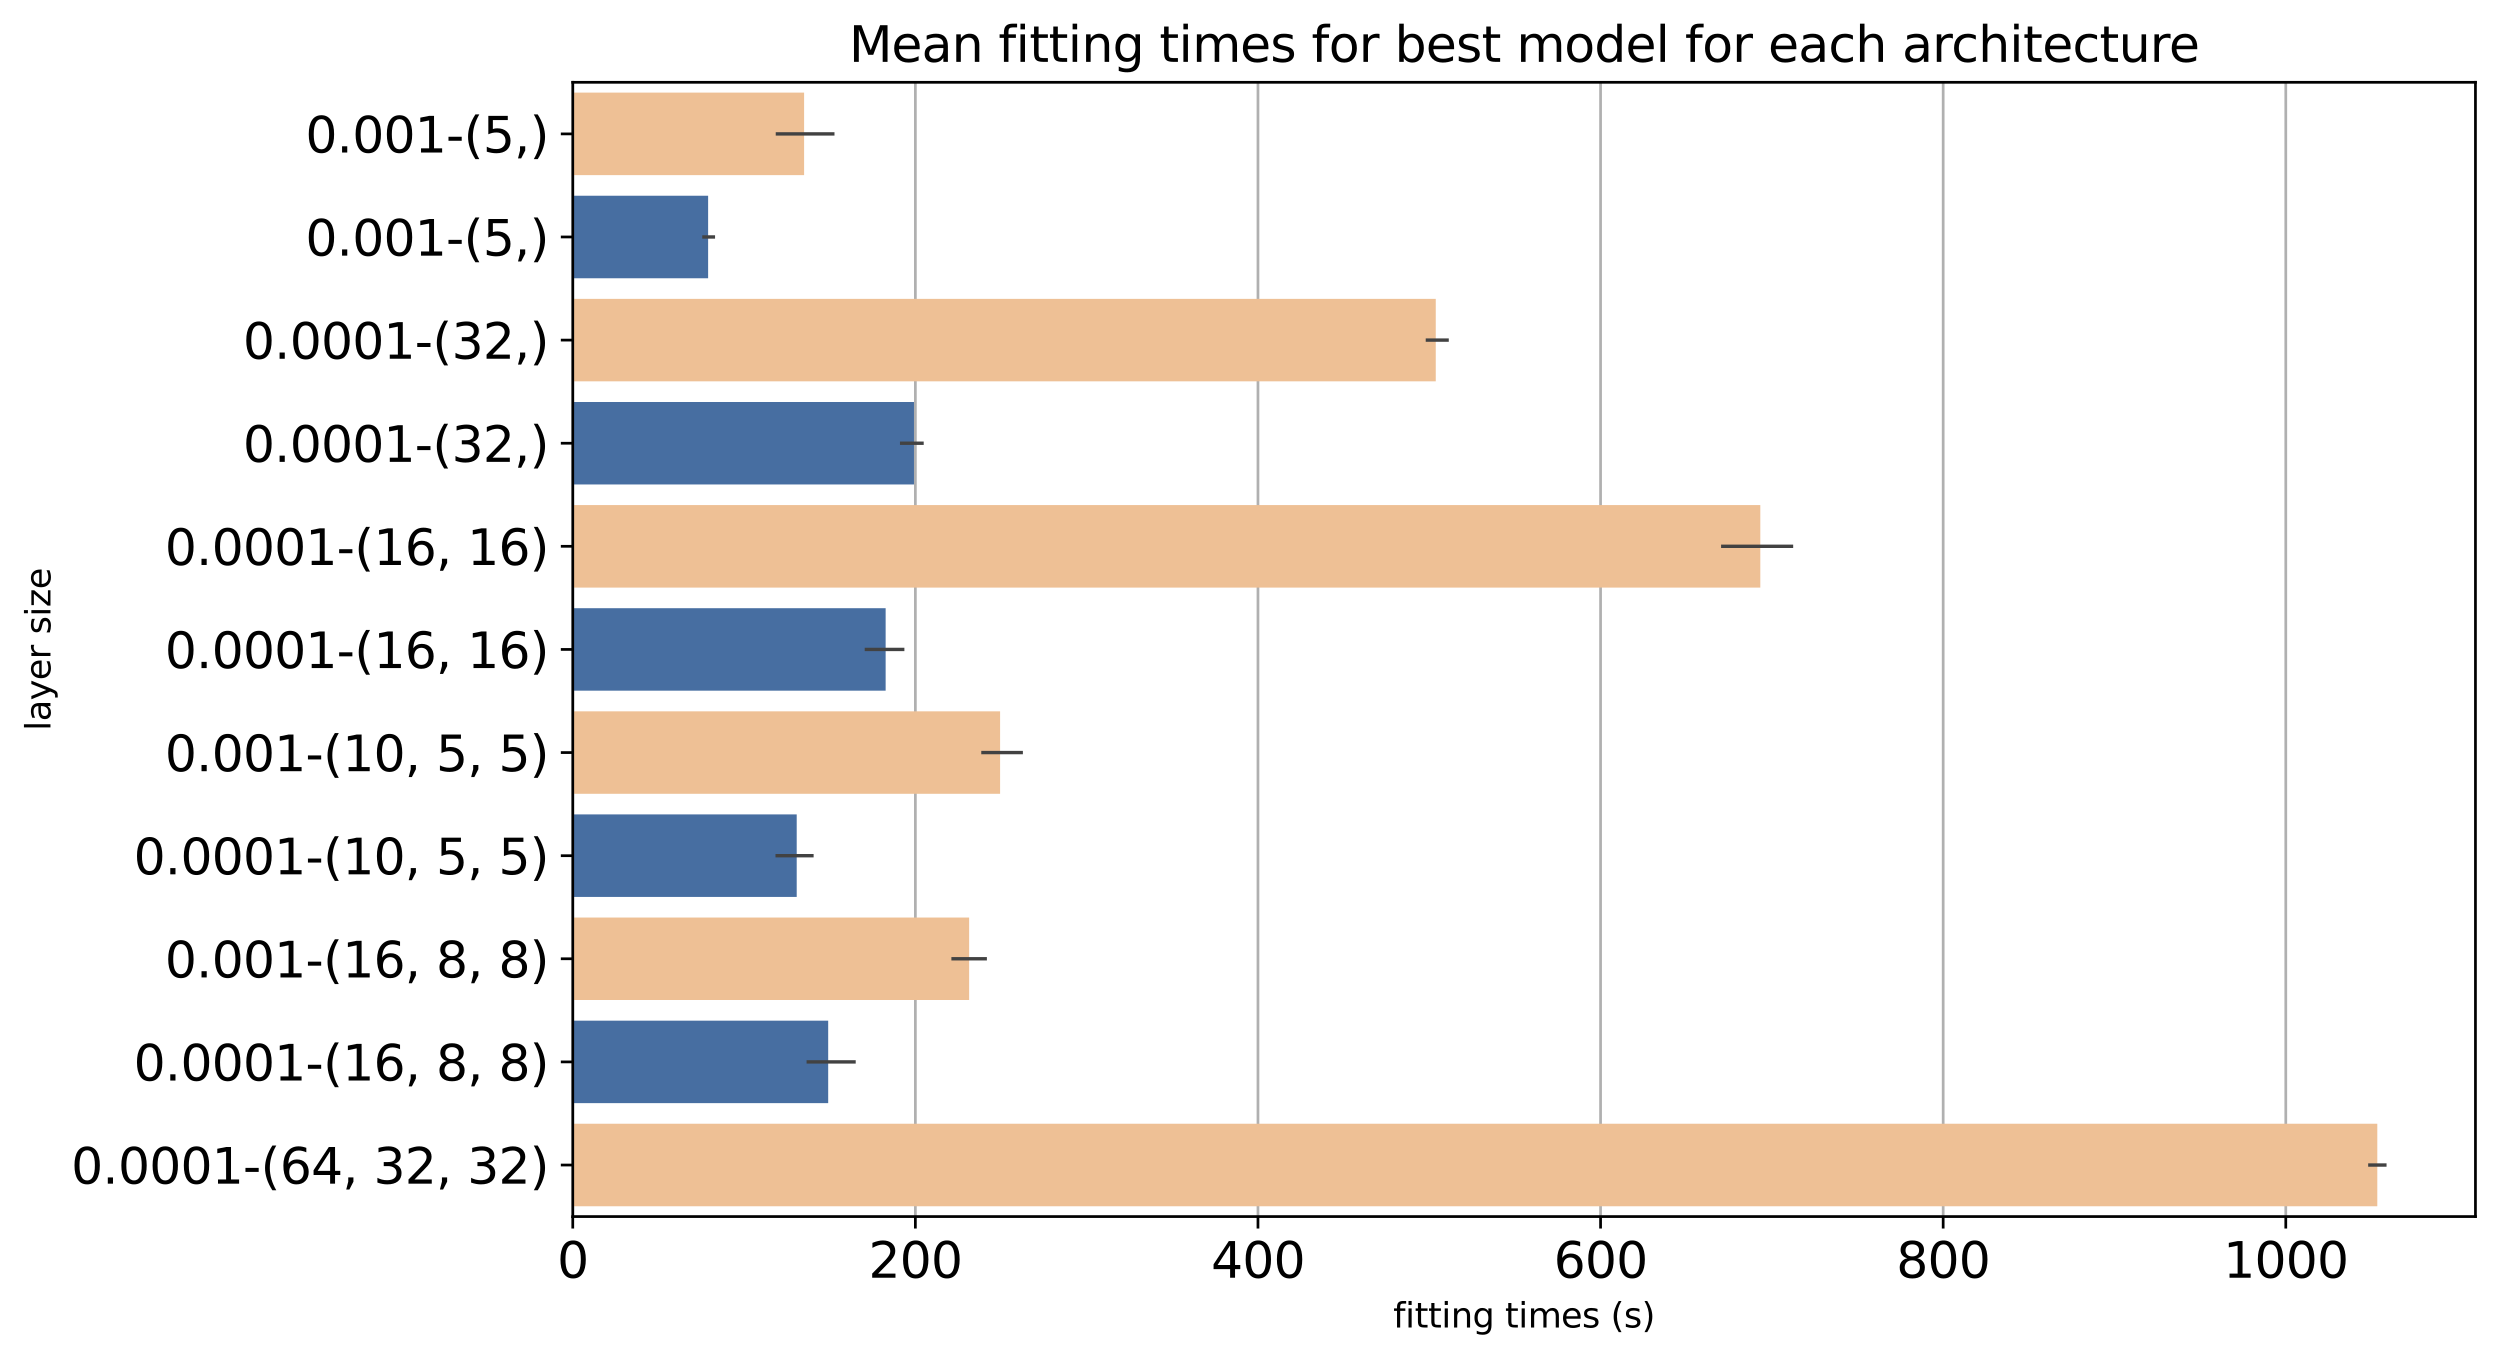 <?xml version="1.0" encoding="utf-8" standalone="no"?>
<!DOCTYPE svg PUBLIC "-//W3C//DTD SVG 1.1//EN"
  "http://www.w3.org/Graphics/SVG/1.1/DTD/svg11.dtd">
<svg xmlns:xlink="http://www.w3.org/1999/xlink" width="733.174pt" height="398.596pt" viewBox="0 0 733.174 398.596" xmlns="http://www.w3.org/2000/svg" version="1.1">
 <defs>
  <style type="text/css">*{stroke-linejoin: round; stroke-linecap: butt}</style>
 </defs>
 <g id="figure_1">
  <g id="patch_1">
   <path d="M 0 398.596 
L 733.174 398.596 
L 733.174 0 
L 0 0 
z
" style="fill: #ffffff"/>
  </g>
  <g id="axes_1">
   <g id="patch_2">
    <path d="M 167.974 356.782 
L 725.974 356.782 
L 725.974 24.142 
L 167.974 24.142 
z
" style="fill: #ffffff"/>
   </g>
   <g id="matplotlib.axis_1">
    <g id="xtick_1">
     <g id="line2d_1">
      <path d="M 167.974 356.782 
L 167.974 24.142 
" clip-path="url(#pfa7fe2b863)" style="fill: none; stroke: #b0b0b0; stroke-width: 0.8; stroke-linecap: square"/>
     </g>
     <g id="line2d_2">
      <defs>
       <path id="m9cdf0b599e" d="M 0 0 
L 0 3.5 
" style="stroke: #000000; stroke-width: 0.8"/>
      </defs>
      <g>
       <use xlink:href="#m9cdf0b599e" x="167.974" y="356.782" style="stroke: #000000; stroke-width: 0.8"/>
      </g>
     </g>
     <g id="text_1">
      <!-- 0 -->
      <g transform="translate(163.393 374.724) scale(0.144 -0.144)">
       <defs>
        <path id="DejaVuSans-30" d="M 2034 4250 
Q 1547 4250 1301 3770 
Q 1056 3291 1056 2328 
Q 1056 1369 1301 889 
Q 1547 409 2034 409 
Q 2525 409 2770 889 
Q 3016 1369 3016 2328 
Q 3016 3291 2770 3770 
Q 2525 4250 2034 4250 
z
M 2034 4750 
Q 2819 4750 3233 4129 
Q 3647 3509 3647 2328 
Q 3647 1150 3233 529 
Q 2819 -91 2034 -91 
Q 1250 -91 836 529 
Q 422 1150 422 2328 
Q 422 3509 836 4129 
Q 1250 4750 2034 4750 
z
" transform="scale(0.016)"/>
       </defs>
       <use xlink:href="#DejaVuSans-30"/>
      </g>
     </g>
    </g>
    <g id="xtick_2">
     <g id="line2d_3">
      <path d="M 268.449 356.782 
L 268.449 24.142 
" clip-path="url(#pfa7fe2b863)" style="fill: none; stroke: #b0b0b0; stroke-width: 0.8; stroke-linecap: square"/>
     </g>
     <g id="line2d_4">
      <g>
       <use xlink:href="#m9cdf0b599e" x="268.449" y="356.782" style="stroke: #000000; stroke-width: 0.8"/>
      </g>
     </g>
     <g id="text_2">
      <!-- 200 -->
      <g transform="translate(254.706 374.724) scale(0.144 -0.144)">
       <defs>
        <path id="DejaVuSans-32" d="M 1228 531 
L 3431 531 
L 3431 0 
L 469 0 
L 469 531 
Q 828 903 1448 1529 
Q 2069 2156 2228 2338 
Q 2531 2678 2651 2914 
Q 2772 3150 2772 3378 
Q 2772 3750 2511 3984 
Q 2250 4219 1831 4219 
Q 1534 4219 1204 4116 
Q 875 4013 500 3803 
L 500 4441 
Q 881 4594 1212 4672 
Q 1544 4750 1819 4750 
Q 2544 4750 2975 4387 
Q 3406 4025 3406 3419 
Q 3406 3131 3298 2873 
Q 3191 2616 2906 2266 
Q 2828 2175 2409 1742 
Q 1991 1309 1228 531 
z
" transform="scale(0.016)"/>
       </defs>
       <use xlink:href="#DejaVuSans-32"/>
       <use xlink:href="#DejaVuSans-30" x="63.623"/>
       <use xlink:href="#DejaVuSans-30" x="127.246"/>
      </g>
     </g>
    </g>
    <g id="xtick_3">
     <g id="line2d_5">
      <path d="M 368.924 356.782 
L 368.924 24.142 
" clip-path="url(#pfa7fe2b863)" style="fill: none; stroke: #b0b0b0; stroke-width: 0.8; stroke-linecap: square"/>
     </g>
     <g id="line2d_6">
      <g>
       <use xlink:href="#m9cdf0b599e" x="368.924" y="356.782" style="stroke: #000000; stroke-width: 0.8"/>
      </g>
     </g>
     <g id="text_3">
      <!-- 400 -->
      <g transform="translate(355.181 374.724) scale(0.144 -0.144)">
       <defs>
        <path id="DejaVuSans-34" d="M 2419 4116 
L 825 1625 
L 2419 1625 
L 2419 4116 
z
M 2253 4666 
L 3047 4666 
L 3047 1625 
L 3713 1625 
L 3713 1100 
L 3047 1100 
L 3047 0 
L 2419 0 
L 2419 1100 
L 313 1100 
L 313 1709 
L 2253 4666 
z
" transform="scale(0.016)"/>
       </defs>
       <use xlink:href="#DejaVuSans-34"/>
       <use xlink:href="#DejaVuSans-30" x="63.623"/>
       <use xlink:href="#DejaVuSans-30" x="127.246"/>
      </g>
     </g>
    </g>
    <g id="xtick_4">
     <g id="line2d_7">
      <path d="M 469.399 356.782 
L 469.399 24.142 
" clip-path="url(#pfa7fe2b863)" style="fill: none; stroke: #b0b0b0; stroke-width: 0.8; stroke-linecap: square"/>
     </g>
     <g id="line2d_8">
      <g>
       <use xlink:href="#m9cdf0b599e" x="469.399" y="356.782" style="stroke: #000000; stroke-width: 0.8"/>
      </g>
     </g>
     <g id="text_4">
      <!-- 600 -->
      <g transform="translate(455.656 374.724) scale(0.144 -0.144)">
       <defs>
        <path id="DejaVuSans-36" d="M 2113 2584 
Q 1688 2584 1439 2293 
Q 1191 2003 1191 1497 
Q 1191 994 1439 701 
Q 1688 409 2113 409 
Q 2538 409 2786 701 
Q 3034 994 3034 1497 
Q 3034 2003 2786 2293 
Q 2538 2584 2113 2584 
z
M 3366 4563 
L 3366 3988 
Q 3128 4100 2886 4159 
Q 2644 4219 2406 4219 
Q 1781 4219 1451 3797 
Q 1122 3375 1075 2522 
Q 1259 2794 1537 2939 
Q 1816 3084 2150 3084 
Q 2853 3084 3261 2657 
Q 3669 2231 3669 1497 
Q 3669 778 3244 343 
Q 2819 -91 2113 -91 
Q 1303 -91 875 529 
Q 447 1150 447 2328 
Q 447 3434 972 4092 
Q 1497 4750 2381 4750 
Q 2619 4750 2861 4703 
Q 3103 4656 3366 4563 
z
" transform="scale(0.016)"/>
       </defs>
       <use xlink:href="#DejaVuSans-36"/>
       <use xlink:href="#DejaVuSans-30" x="63.623"/>
       <use xlink:href="#DejaVuSans-30" x="127.246"/>
      </g>
     </g>
    </g>
    <g id="xtick_5">
     <g id="line2d_9">
      <path d="M 569.873 356.782 
L 569.873 24.142 
" clip-path="url(#pfa7fe2b863)" style="fill: none; stroke: #b0b0b0; stroke-width: 0.8; stroke-linecap: square"/>
     </g>
     <g id="line2d_10">
      <g>
       <use xlink:href="#m9cdf0b599e" x="569.873" y="356.782" style="stroke: #000000; stroke-width: 0.8"/>
      </g>
     </g>
     <g id="text_5">
      <!-- 800 -->
      <g transform="translate(556.13 374.724) scale(0.144 -0.144)">
       <defs>
        <path id="DejaVuSans-38" d="M 2034 2216 
Q 1584 2216 1326 1975 
Q 1069 1734 1069 1313 
Q 1069 891 1326 650 
Q 1584 409 2034 409 
Q 2484 409 2743 651 
Q 3003 894 3003 1313 
Q 3003 1734 2745 1975 
Q 2488 2216 2034 2216 
z
M 1403 2484 
Q 997 2584 770 2862 
Q 544 3141 544 3541 
Q 544 4100 942 4425 
Q 1341 4750 2034 4750 
Q 2731 4750 3128 4425 
Q 3525 4100 3525 3541 
Q 3525 3141 3298 2862 
Q 3072 2584 2669 2484 
Q 3125 2378 3379 2068 
Q 3634 1759 3634 1313 
Q 3634 634 3220 271 
Q 2806 -91 2034 -91 
Q 1263 -91 848 271 
Q 434 634 434 1313 
Q 434 1759 690 2068 
Q 947 2378 1403 2484 
z
M 1172 3481 
Q 1172 3119 1398 2916 
Q 1625 2713 2034 2713 
Q 2441 2713 2670 2916 
Q 2900 3119 2900 3481 
Q 2900 3844 2670 4047 
Q 2441 4250 2034 4250 
Q 1625 4250 1398 4047 
Q 1172 3844 1172 3481 
z
" transform="scale(0.016)"/>
       </defs>
       <use xlink:href="#DejaVuSans-38"/>
       <use xlink:href="#DejaVuSans-30" x="63.623"/>
       <use xlink:href="#DejaVuSans-30" x="127.246"/>
      </g>
     </g>
    </g>
    <g id="xtick_6">
     <g id="line2d_11">
      <path d="M 670.348 356.782 
L 670.348 24.142 
" clip-path="url(#pfa7fe2b863)" style="fill: none; stroke: #b0b0b0; stroke-width: 0.8; stroke-linecap: square"/>
     </g>
     <g id="line2d_12">
      <g>
       <use xlink:href="#m9cdf0b599e" x="670.348" y="356.782" style="stroke: #000000; stroke-width: 0.8"/>
      </g>
     </g>
     <g id="text_6">
      <!-- 1000 -->
      <g transform="translate(652.024 374.724) scale(0.144 -0.144)">
       <defs>
        <path id="DejaVuSans-31" d="M 794 531 
L 1825 531 
L 1825 4091 
L 703 3866 
L 703 4441 
L 1819 4666 
L 2450 4666 
L 2450 531 
L 3481 531 
L 3481 0 
L 794 0 
L 794 531 
z
" transform="scale(0.016)"/>
       </defs>
       <use xlink:href="#DejaVuSans-31"/>
       <use xlink:href="#DejaVuSans-30" x="63.623"/>
       <use xlink:href="#DejaVuSans-30" x="127.246"/>
       <use xlink:href="#DejaVuSans-30" x="190.869"/>
      </g>
     </g>
    </g>
    <g id="text_7">
     <!-- fitting times (s) -->
     <g transform="translate(408.588 389.317) scale(0.1 -0.1)">
      <defs>
       <path id="DejaVuSans-66" d="M 2375 4863 
L 2375 4384 
L 1825 4384 
Q 1516 4384 1395 4259 
Q 1275 4134 1275 3809 
L 1275 3500 
L 2222 3500 
L 2222 3053 
L 1275 3053 
L 1275 0 
L 697 0 
L 697 3053 
L 147 3053 
L 147 3500 
L 697 3500 
L 697 3744 
Q 697 4328 969 4595 
Q 1241 4863 1831 4863 
L 2375 4863 
z
" transform="scale(0.016)"/>
       <path id="DejaVuSans-69" d="M 603 3500 
L 1178 3500 
L 1178 0 
L 603 0 
L 603 3500 
z
M 603 4863 
L 1178 4863 
L 1178 4134 
L 603 4134 
L 603 4863 
z
" transform="scale(0.016)"/>
       <path id="DejaVuSans-74" d="M 1172 4494 
L 1172 3500 
L 2356 3500 
L 2356 3053 
L 1172 3053 
L 1172 1153 
Q 1172 725 1289 603 
Q 1406 481 1766 481 
L 2356 481 
L 2356 0 
L 1766 0 
Q 1100 0 847 248 
Q 594 497 594 1153 
L 594 3053 
L 172 3053 
L 172 3500 
L 594 3500 
L 594 4494 
L 1172 4494 
z
" transform="scale(0.016)"/>
       <path id="DejaVuSans-6e" d="M 3513 2113 
L 3513 0 
L 2938 0 
L 2938 2094 
Q 2938 2591 2744 2837 
Q 2550 3084 2163 3084 
Q 1697 3084 1428 2787 
Q 1159 2491 1159 1978 
L 1159 0 
L 581 0 
L 581 3500 
L 1159 3500 
L 1159 2956 
Q 1366 3272 1645 3428 
Q 1925 3584 2291 3584 
Q 2894 3584 3203 3211 
Q 3513 2838 3513 2113 
z
" transform="scale(0.016)"/>
       <path id="DejaVuSans-67" d="M 2906 1791 
Q 2906 2416 2648 2759 
Q 2391 3103 1925 3103 
Q 1463 3103 1205 2759 
Q 947 2416 947 1791 
Q 947 1169 1205 825 
Q 1463 481 1925 481 
Q 2391 481 2648 825 
Q 2906 1169 2906 1791 
z
M 3481 434 
Q 3481 -459 3084 -895 
Q 2688 -1331 1869 -1331 
Q 1566 -1331 1297 -1286 
Q 1028 -1241 775 -1147 
L 775 -588 
Q 1028 -725 1275 -790 
Q 1522 -856 1778 -856 
Q 2344 -856 2625 -561 
Q 2906 -266 2906 331 
L 2906 616 
Q 2728 306 2450 153 
Q 2172 0 1784 0 
Q 1141 0 747 490 
Q 353 981 353 1791 
Q 353 2603 747 3093 
Q 1141 3584 1784 3584 
Q 2172 3584 2450 3431 
Q 2728 3278 2906 2969 
L 2906 3500 
L 3481 3500 
L 3481 434 
z
" transform="scale(0.016)"/>
       <path id="DejaVuSans-20" transform="scale(0.016)"/>
       <path id="DejaVuSans-6d" d="M 3328 2828 
Q 3544 3216 3844 3400 
Q 4144 3584 4550 3584 
Q 5097 3584 5394 3201 
Q 5691 2819 5691 2113 
L 5691 0 
L 5113 0 
L 5113 2094 
Q 5113 2597 4934 2840 
Q 4756 3084 4391 3084 
Q 3944 3084 3684 2787 
Q 3425 2491 3425 1978 
L 3425 0 
L 2847 0 
L 2847 2094 
Q 2847 2600 2669 2842 
Q 2491 3084 2119 3084 
Q 1678 3084 1418 2786 
Q 1159 2488 1159 1978 
L 1159 0 
L 581 0 
L 581 3500 
L 1159 3500 
L 1159 2956 
Q 1356 3278 1631 3431 
Q 1906 3584 2284 3584 
Q 2666 3584 2933 3390 
Q 3200 3197 3328 2828 
z
" transform="scale(0.016)"/>
       <path id="DejaVuSans-65" d="M 3597 1894 
L 3597 1613 
L 953 1613 
Q 991 1019 1311 708 
Q 1631 397 2203 397 
Q 2534 397 2845 478 
Q 3156 559 3463 722 
L 3463 178 
Q 3153 47 2828 -22 
Q 2503 -91 2169 -91 
Q 1331 -91 842 396 
Q 353 884 353 1716 
Q 353 2575 817 3079 
Q 1281 3584 2069 3584 
Q 2775 3584 3186 3129 
Q 3597 2675 3597 1894 
z
M 3022 2063 
Q 3016 2534 2758 2815 
Q 2500 3097 2075 3097 
Q 1594 3097 1305 2825 
Q 1016 2553 972 2059 
L 3022 2063 
z
" transform="scale(0.016)"/>
       <path id="DejaVuSans-73" d="M 2834 3397 
L 2834 2853 
Q 2591 2978 2328 3040 
Q 2066 3103 1784 3103 
Q 1356 3103 1142 2972 
Q 928 2841 928 2578 
Q 928 2378 1081 2264 
Q 1234 2150 1697 2047 
L 1894 2003 
Q 2506 1872 2764 1633 
Q 3022 1394 3022 966 
Q 3022 478 2636 193 
Q 2250 -91 1575 -91 
Q 1294 -91 989 -36 
Q 684 19 347 128 
L 347 722 
Q 666 556 975 473 
Q 1284 391 1588 391 
Q 1994 391 2212 530 
Q 2431 669 2431 922 
Q 2431 1156 2273 1281 
Q 2116 1406 1581 1522 
L 1381 1569 
Q 847 1681 609 1914 
Q 372 2147 372 2553 
Q 372 3047 722 3315 
Q 1072 3584 1716 3584 
Q 2034 3584 2315 3537 
Q 2597 3491 2834 3397 
z
" transform="scale(0.016)"/>
       <path id="DejaVuSans-28" d="M 1984 4856 
Q 1566 4138 1362 3434 
Q 1159 2731 1159 2009 
Q 1159 1288 1364 580 
Q 1569 -128 1984 -844 
L 1484 -844 
Q 1016 -109 783 600 
Q 550 1309 550 2009 
Q 550 2706 781 3412 
Q 1013 4119 1484 4856 
L 1984 4856 
z
" transform="scale(0.016)"/>
       <path id="DejaVuSans-29" d="M 513 4856 
L 1013 4856 
Q 1481 4119 1714 3412 
Q 1947 2706 1947 2009 
Q 1947 1309 1714 600 
Q 1481 -109 1013 -844 
L 513 -844 
Q 928 -128 1133 580 
Q 1338 1288 1338 2009 
Q 1338 2731 1133 3434 
Q 928 4138 513 4856 
z
" transform="scale(0.016)"/>
      </defs>
      <use xlink:href="#DejaVuSans-66"/>
      <use xlink:href="#DejaVuSans-69" x="35.205"/>
      <use xlink:href="#DejaVuSans-74" x="62.988"/>
      <use xlink:href="#DejaVuSans-74" x="102.197"/>
      <use xlink:href="#DejaVuSans-69" x="141.406"/>
      <use xlink:href="#DejaVuSans-6e" x="169.189"/>
      <use xlink:href="#DejaVuSans-67" x="232.568"/>
      <use xlink:href="#DejaVuSans-20" x="296.045"/>
      <use xlink:href="#DejaVuSans-74" x="327.832"/>
      <use xlink:href="#DejaVuSans-69" x="367.041"/>
      <use xlink:href="#DejaVuSans-6d" x="394.824"/>
      <use xlink:href="#DejaVuSans-65" x="492.236"/>
      <use xlink:href="#DejaVuSans-73" x="553.76"/>
      <use xlink:href="#DejaVuSans-20" x="605.859"/>
      <use xlink:href="#DejaVuSans-28" x="637.646"/>
      <use xlink:href="#DejaVuSans-73" x="676.66"/>
      <use xlink:href="#DejaVuSans-29" x="728.76"/>
     </g>
    </g>
   </g>
   <g id="matplotlib.axis_2">
    <g id="ytick_1">
     <g id="line2d_13">
      <defs>
       <path id="m82640bf40b" d="M 0 0 
L -3.5 0 
" style="stroke: #000000; stroke-width: 0.8"/>
      </defs>
      <g>
       <use xlink:href="#m82640bf40b" x="167.974" y="39.262" style="stroke: #000000; stroke-width: 0.8"/>
      </g>
     </g>
     <g id="text_8">
      <!-- 0.001-(5,) -->
      <g transform="translate(89.58 44.733) scale(0.144 -0.144)">
       <defs>
        <path id="DejaVuSans-2e" d="M 684 794 
L 1344 794 
L 1344 0 
L 684 0 
L 684 794 
z
" transform="scale(0.016)"/>
        <path id="DejaVuSans-2d" d="M 313 2009 
L 1997 2009 
L 1997 1497 
L 313 1497 
L 313 2009 
z
" transform="scale(0.016)"/>
        <path id="DejaVuSans-35" d="M 691 4666 
L 3169 4666 
L 3169 4134 
L 1269 4134 
L 1269 2991 
Q 1406 3038 1543 3061 
Q 1681 3084 1819 3084 
Q 2600 3084 3056 2656 
Q 3513 2228 3513 1497 
Q 3513 744 3044 326 
Q 2575 -91 1722 -91 
Q 1428 -91 1123 -41 
Q 819 9 494 109 
L 494 744 
Q 775 591 1075 516 
Q 1375 441 1709 441 
Q 2250 441 2565 725 
Q 2881 1009 2881 1497 
Q 2881 1984 2565 2268 
Q 2250 2553 1709 2553 
Q 1456 2553 1204 2497 
Q 953 2441 691 2322 
L 691 4666 
z
" transform="scale(0.016)"/>
        <path id="DejaVuSans-2c" d="M 750 794 
L 1409 794 
L 1409 256 
L 897 -744 
L 494 -744 
L 750 256 
L 750 794 
z
" transform="scale(0.016)"/>
       </defs>
       <use xlink:href="#DejaVuSans-30"/>
       <use xlink:href="#DejaVuSans-2e" x="63.623"/>
       <use xlink:href="#DejaVuSans-30" x="95.41"/>
       <use xlink:href="#DejaVuSans-30" x="159.033"/>
       <use xlink:href="#DejaVuSans-31" x="222.656"/>
       <use xlink:href="#DejaVuSans-2d" x="286.279"/>
       <use xlink:href="#DejaVuSans-28" x="322.363"/>
       <use xlink:href="#DejaVuSans-35" x="361.377"/>
       <use xlink:href="#DejaVuSans-2c" x="425"/>
       <use xlink:href="#DejaVuSans-29" x="456.787"/>
      </g>
     </g>
    </g>
    <g id="ytick_2">
     <g id="line2d_14">
      <g>
       <use xlink:href="#m82640bf40b" x="167.974" y="69.502" style="stroke: #000000; stroke-width: 0.8"/>
      </g>
     </g>
     <g id="text_9">
      <!-- 0.001-(5,) -->
      <g transform="translate(89.58 74.973) scale(0.144 -0.144)">
       <use xlink:href="#DejaVuSans-30"/>
       <use xlink:href="#DejaVuSans-2e" x="63.623"/>
       <use xlink:href="#DejaVuSans-30" x="95.41"/>
       <use xlink:href="#DejaVuSans-30" x="159.033"/>
       <use xlink:href="#DejaVuSans-31" x="222.656"/>
       <use xlink:href="#DejaVuSans-2d" x="286.279"/>
       <use xlink:href="#DejaVuSans-28" x="322.363"/>
       <use xlink:href="#DejaVuSans-35" x="361.377"/>
       <use xlink:href="#DejaVuSans-2c" x="425"/>
       <use xlink:href="#DejaVuSans-29" x="456.787"/>
      </g>
     </g>
    </g>
    <g id="ytick_3">
     <g id="line2d_15">
      <g>
       <use xlink:href="#m82640bf40b" x="167.974" y="99.742" style="stroke: #000000; stroke-width: 0.8"/>
      </g>
     </g>
     <g id="text_10">
      <!-- 0.0001-(32,) -->
      <g transform="translate(71.256 105.213) scale(0.144 -0.144)">
       <defs>
        <path id="DejaVuSans-33" d="M 2597 2516 
Q 3050 2419 3304 2112 
Q 3559 1806 3559 1356 
Q 3559 666 3084 287 
Q 2609 -91 1734 -91 
Q 1441 -91 1130 -33 
Q 819 25 488 141 
L 488 750 
Q 750 597 1062 519 
Q 1375 441 1716 441 
Q 2309 441 2620 675 
Q 2931 909 2931 1356 
Q 2931 1769 2642 2001 
Q 2353 2234 1838 2234 
L 1294 2234 
L 1294 2753 
L 1863 2753 
Q 2328 2753 2575 2939 
Q 2822 3125 2822 3475 
Q 2822 3834 2567 4026 
Q 2313 4219 1838 4219 
Q 1578 4219 1281 4162 
Q 984 4106 628 3988 
L 628 4550 
Q 988 4650 1302 4700 
Q 1616 4750 1894 4750 
Q 2613 4750 3031 4423 
Q 3450 4097 3450 3541 
Q 3450 3153 3228 2886 
Q 3006 2619 2597 2516 
z
" transform="scale(0.016)"/>
       </defs>
       <use xlink:href="#DejaVuSans-30"/>
       <use xlink:href="#DejaVuSans-2e" x="63.623"/>
       <use xlink:href="#DejaVuSans-30" x="95.41"/>
       <use xlink:href="#DejaVuSans-30" x="159.033"/>
       <use xlink:href="#DejaVuSans-30" x="222.656"/>
       <use xlink:href="#DejaVuSans-31" x="286.279"/>
       <use xlink:href="#DejaVuSans-2d" x="349.902"/>
       <use xlink:href="#DejaVuSans-28" x="385.986"/>
       <use xlink:href="#DejaVuSans-33" x="425"/>
       <use xlink:href="#DejaVuSans-32" x="488.623"/>
       <use xlink:href="#DejaVuSans-2c" x="552.246"/>
       <use xlink:href="#DejaVuSans-29" x="584.033"/>
      </g>
     </g>
    </g>
    <g id="ytick_4">
     <g id="line2d_16">
      <g>
       <use xlink:href="#m82640bf40b" x="167.974" y="129.982" style="stroke: #000000; stroke-width: 0.8"/>
      </g>
     </g>
     <g id="text_11">
      <!-- 0.0001-(32,) -->
      <g transform="translate(71.256 135.453) scale(0.144 -0.144)">
       <use xlink:href="#DejaVuSans-30"/>
       <use xlink:href="#DejaVuSans-2e" x="63.623"/>
       <use xlink:href="#DejaVuSans-30" x="95.41"/>
       <use xlink:href="#DejaVuSans-30" x="159.033"/>
       <use xlink:href="#DejaVuSans-30" x="222.656"/>
       <use xlink:href="#DejaVuSans-31" x="286.279"/>
       <use xlink:href="#DejaVuSans-2d" x="349.902"/>
       <use xlink:href="#DejaVuSans-28" x="385.986"/>
       <use xlink:href="#DejaVuSans-33" x="425"/>
       <use xlink:href="#DejaVuSans-32" x="488.623"/>
       <use xlink:href="#DejaVuSans-2c" x="552.246"/>
       <use xlink:href="#DejaVuSans-29" x="584.033"/>
      </g>
     </g>
    </g>
    <g id="ytick_5">
     <g id="line2d_17">
      <g>
       <use xlink:href="#m82640bf40b" x="167.974" y="160.222" style="stroke: #000000; stroke-width: 0.8"/>
      </g>
     </g>
     <g id="text_12">
      <!-- 0.0001-(16, 16) -->
      <g transform="translate(48.355 165.693) scale(0.144 -0.144)">
       <use xlink:href="#DejaVuSans-30"/>
       <use xlink:href="#DejaVuSans-2e" x="63.623"/>
       <use xlink:href="#DejaVuSans-30" x="95.41"/>
       <use xlink:href="#DejaVuSans-30" x="159.033"/>
       <use xlink:href="#DejaVuSans-30" x="222.656"/>
       <use xlink:href="#DejaVuSans-31" x="286.279"/>
       <use xlink:href="#DejaVuSans-2d" x="349.902"/>
       <use xlink:href="#DejaVuSans-28" x="385.986"/>
       <use xlink:href="#DejaVuSans-31" x="425"/>
       <use xlink:href="#DejaVuSans-36" x="488.623"/>
       <use xlink:href="#DejaVuSans-2c" x="552.246"/>
       <use xlink:href="#DejaVuSans-20" x="584.033"/>
       <use xlink:href="#DejaVuSans-31" x="615.82"/>
       <use xlink:href="#DejaVuSans-36" x="679.443"/>
       <use xlink:href="#DejaVuSans-29" x="743.066"/>
      </g>
     </g>
    </g>
    <g id="ytick_6">
     <g id="line2d_18">
      <g>
       <use xlink:href="#m82640bf40b" x="167.974" y="190.462" style="stroke: #000000; stroke-width: 0.8"/>
      </g>
     </g>
     <g id="text_13">
      <!-- 0.0001-(16, 16) -->
      <g transform="translate(48.355 195.933) scale(0.144 -0.144)">
       <use xlink:href="#DejaVuSans-30"/>
       <use xlink:href="#DejaVuSans-2e" x="63.623"/>
       <use xlink:href="#DejaVuSans-30" x="95.41"/>
       <use xlink:href="#DejaVuSans-30" x="159.033"/>
       <use xlink:href="#DejaVuSans-30" x="222.656"/>
       <use xlink:href="#DejaVuSans-31" x="286.279"/>
       <use xlink:href="#DejaVuSans-2d" x="349.902"/>
       <use xlink:href="#DejaVuSans-28" x="385.986"/>
       <use xlink:href="#DejaVuSans-31" x="425"/>
       <use xlink:href="#DejaVuSans-36" x="488.623"/>
       <use xlink:href="#DejaVuSans-2c" x="552.246"/>
       <use xlink:href="#DejaVuSans-20" x="584.033"/>
       <use xlink:href="#DejaVuSans-31" x="615.82"/>
       <use xlink:href="#DejaVuSans-36" x="679.443"/>
       <use xlink:href="#DejaVuSans-29" x="743.066"/>
      </g>
     </g>
    </g>
    <g id="ytick_7">
     <g id="line2d_19">
      <g>
       <use xlink:href="#m82640bf40b" x="167.974" y="220.702" style="stroke: #000000; stroke-width: 0.8"/>
      </g>
     </g>
     <g id="text_14">
      <!-- 0.001-(10, 5, 5) -->
      <g transform="translate(48.364 226.173) scale(0.144 -0.144)">
       <use xlink:href="#DejaVuSans-30"/>
       <use xlink:href="#DejaVuSans-2e" x="63.623"/>
       <use xlink:href="#DejaVuSans-30" x="95.41"/>
       <use xlink:href="#DejaVuSans-30" x="159.033"/>
       <use xlink:href="#DejaVuSans-31" x="222.656"/>
       <use xlink:href="#DejaVuSans-2d" x="286.279"/>
       <use xlink:href="#DejaVuSans-28" x="322.363"/>
       <use xlink:href="#DejaVuSans-31" x="361.377"/>
       <use xlink:href="#DejaVuSans-30" x="425"/>
       <use xlink:href="#DejaVuSans-2c" x="488.623"/>
       <use xlink:href="#DejaVuSans-20" x="520.41"/>
       <use xlink:href="#DejaVuSans-35" x="552.197"/>
       <use xlink:href="#DejaVuSans-2c" x="615.82"/>
       <use xlink:href="#DejaVuSans-20" x="647.607"/>
       <use xlink:href="#DejaVuSans-35" x="679.395"/>
       <use xlink:href="#DejaVuSans-29" x="743.018"/>
      </g>
     </g>
    </g>
    <g id="ytick_8">
     <g id="line2d_20">
      <g>
       <use xlink:href="#m82640bf40b" x="167.974" y="250.942" style="stroke: #000000; stroke-width: 0.8"/>
      </g>
     </g>
     <g id="text_15">
      <!-- 0.0001-(10, 5, 5) -->
      <g transform="translate(39.202 256.413) scale(0.144 -0.144)">
       <use xlink:href="#DejaVuSans-30"/>
       <use xlink:href="#DejaVuSans-2e" x="63.623"/>
       <use xlink:href="#DejaVuSans-30" x="95.41"/>
       <use xlink:href="#DejaVuSans-30" x="159.033"/>
       <use xlink:href="#DejaVuSans-30" x="222.656"/>
       <use xlink:href="#DejaVuSans-31" x="286.279"/>
       <use xlink:href="#DejaVuSans-2d" x="349.902"/>
       <use xlink:href="#DejaVuSans-28" x="385.986"/>
       <use xlink:href="#DejaVuSans-31" x="425"/>
       <use xlink:href="#DejaVuSans-30" x="488.623"/>
       <use xlink:href="#DejaVuSans-2c" x="552.246"/>
       <use xlink:href="#DejaVuSans-20" x="584.033"/>
       <use xlink:href="#DejaVuSans-35" x="615.82"/>
       <use xlink:href="#DejaVuSans-2c" x="679.443"/>
       <use xlink:href="#DejaVuSans-20" x="711.23"/>
       <use xlink:href="#DejaVuSans-35" x="743.018"/>
       <use xlink:href="#DejaVuSans-29" x="806.641"/>
      </g>
     </g>
    </g>
    <g id="ytick_9">
     <g id="line2d_21">
      <g>
       <use xlink:href="#m82640bf40b" x="167.974" y="281.182" style="stroke: #000000; stroke-width: 0.8"/>
      </g>
     </g>
     <g id="text_16">
      <!-- 0.001-(16, 8, 8) -->
      <g transform="translate(48.364 286.653) scale(0.144 -0.144)">
       <use xlink:href="#DejaVuSans-30"/>
       <use xlink:href="#DejaVuSans-2e" x="63.623"/>
       <use xlink:href="#DejaVuSans-30" x="95.41"/>
       <use xlink:href="#DejaVuSans-30" x="159.033"/>
       <use xlink:href="#DejaVuSans-31" x="222.656"/>
       <use xlink:href="#DejaVuSans-2d" x="286.279"/>
       <use xlink:href="#DejaVuSans-28" x="322.363"/>
       <use xlink:href="#DejaVuSans-31" x="361.377"/>
       <use xlink:href="#DejaVuSans-36" x="425"/>
       <use xlink:href="#DejaVuSans-2c" x="488.623"/>
       <use xlink:href="#DejaVuSans-20" x="520.41"/>
       <use xlink:href="#DejaVuSans-38" x="552.197"/>
       <use xlink:href="#DejaVuSans-2c" x="615.82"/>
       <use xlink:href="#DejaVuSans-20" x="647.607"/>
       <use xlink:href="#DejaVuSans-38" x="679.395"/>
       <use xlink:href="#DejaVuSans-29" x="743.018"/>
      </g>
     </g>
    </g>
    <g id="ytick_10">
     <g id="line2d_22">
      <g>
       <use xlink:href="#m82640bf40b" x="167.974" y="311.422" style="stroke: #000000; stroke-width: 0.8"/>
      </g>
     </g>
     <g id="text_17">
      <!-- 0.0001-(16, 8, 8) -->
      <g transform="translate(39.202 316.893) scale(0.144 -0.144)">
       <use xlink:href="#DejaVuSans-30"/>
       <use xlink:href="#DejaVuSans-2e" x="63.623"/>
       <use xlink:href="#DejaVuSans-30" x="95.41"/>
       <use xlink:href="#DejaVuSans-30" x="159.033"/>
       <use xlink:href="#DejaVuSans-30" x="222.656"/>
       <use xlink:href="#DejaVuSans-31" x="286.279"/>
       <use xlink:href="#DejaVuSans-2d" x="349.902"/>
       <use xlink:href="#DejaVuSans-28" x="385.986"/>
       <use xlink:href="#DejaVuSans-31" x="425"/>
       <use xlink:href="#DejaVuSans-36" x="488.623"/>
       <use xlink:href="#DejaVuSans-2c" x="552.246"/>
       <use xlink:href="#DejaVuSans-20" x="584.033"/>
       <use xlink:href="#DejaVuSans-38" x="615.82"/>
       <use xlink:href="#DejaVuSans-2c" x="679.443"/>
       <use xlink:href="#DejaVuSans-20" x="711.23"/>
       <use xlink:href="#DejaVuSans-38" x="743.018"/>
       <use xlink:href="#DejaVuSans-29" x="806.641"/>
      </g>
     </g>
    </g>
    <g id="ytick_11">
     <g id="line2d_23">
      <g>
       <use xlink:href="#m82640bf40b" x="167.974" y="341.662" style="stroke: #000000; stroke-width: 0.8"/>
      </g>
     </g>
     <g id="text_18">
      <!-- 0.0001-(64, 32, 32) -->
      <g transform="translate(20.878 347.133) scale(0.144 -0.144)">
       <use xlink:href="#DejaVuSans-30"/>
       <use xlink:href="#DejaVuSans-2e" x="63.623"/>
       <use xlink:href="#DejaVuSans-30" x="95.41"/>
       <use xlink:href="#DejaVuSans-30" x="159.033"/>
       <use xlink:href="#DejaVuSans-30" x="222.656"/>
       <use xlink:href="#DejaVuSans-31" x="286.279"/>
       <use xlink:href="#DejaVuSans-2d" x="349.902"/>
       <use xlink:href="#DejaVuSans-28" x="385.986"/>
       <use xlink:href="#DejaVuSans-36" x="425"/>
       <use xlink:href="#DejaVuSans-34" x="488.623"/>
       <use xlink:href="#DejaVuSans-2c" x="552.246"/>
       <use xlink:href="#DejaVuSans-20" x="584.033"/>
       <use xlink:href="#DejaVuSans-33" x="615.82"/>
       <use xlink:href="#DejaVuSans-32" x="679.443"/>
       <use xlink:href="#DejaVuSans-2c" x="743.066"/>
       <use xlink:href="#DejaVuSans-20" x="774.854"/>
       <use xlink:href="#DejaVuSans-33" x="806.641"/>
       <use xlink:href="#DejaVuSans-32" x="870.264"/>
       <use xlink:href="#DejaVuSans-29" x="933.887"/>
      </g>
     </g>
    </g>
    <g id="text_19">
     <!-- layer size -->
     <g transform="translate(14.798 214.29) rotate(-90) scale(0.1 -0.1)">
      <defs>
       <path id="DejaVuSans-6c" d="M 603 4863 
L 1178 4863 
L 1178 0 
L 603 0 
L 603 4863 
z
" transform="scale(0.016)"/>
       <path id="DejaVuSans-61" d="M 2194 1759 
Q 1497 1759 1228 1600 
Q 959 1441 959 1056 
Q 959 750 1161 570 
Q 1363 391 1709 391 
Q 2188 391 2477 730 
Q 2766 1069 2766 1631 
L 2766 1759 
L 2194 1759 
z
M 3341 1997 
L 3341 0 
L 2766 0 
L 2766 531 
Q 2569 213 2275 61 
Q 1981 -91 1556 -91 
Q 1019 -91 701 211 
Q 384 513 384 1019 
Q 384 1609 779 1909 
Q 1175 2209 1959 2209 
L 2766 2209 
L 2766 2266 
Q 2766 2663 2505 2880 
Q 2244 3097 1772 3097 
Q 1472 3097 1187 3025 
Q 903 2953 641 2809 
L 641 3341 
Q 956 3463 1253 3523 
Q 1550 3584 1831 3584 
Q 2591 3584 2966 3190 
Q 3341 2797 3341 1997 
z
" transform="scale(0.016)"/>
       <path id="DejaVuSans-79" d="M 2059 -325 
Q 1816 -950 1584 -1140 
Q 1353 -1331 966 -1331 
L 506 -1331 
L 506 -850 
L 844 -850 
Q 1081 -850 1212 -737 
Q 1344 -625 1503 -206 
L 1606 56 
L 191 3500 
L 800 3500 
L 1894 763 
L 2988 3500 
L 3597 3500 
L 2059 -325 
z
" transform="scale(0.016)"/>
       <path id="DejaVuSans-72" d="M 2631 2963 
Q 2534 3019 2420 3045 
Q 2306 3072 2169 3072 
Q 1681 3072 1420 2755 
Q 1159 2438 1159 1844 
L 1159 0 
L 581 0 
L 581 3500 
L 1159 3500 
L 1159 2956 
Q 1341 3275 1631 3429 
Q 1922 3584 2338 3584 
Q 2397 3584 2469 3576 
Q 2541 3569 2628 3553 
L 2631 2963 
z
" transform="scale(0.016)"/>
       <path id="DejaVuSans-7a" d="M 353 3500 
L 3084 3500 
L 3084 2975 
L 922 459 
L 3084 459 
L 3084 0 
L 275 0 
L 275 525 
L 2438 3041 
L 353 3041 
L 353 3500 
z
" transform="scale(0.016)"/>
      </defs>
      <use xlink:href="#DejaVuSans-6c"/>
      <use xlink:href="#DejaVuSans-61" x="27.783"/>
      <use xlink:href="#DejaVuSans-79" x="89.062"/>
      <use xlink:href="#DejaVuSans-65" x="148.242"/>
      <use xlink:href="#DejaVuSans-72" x="209.766"/>
      <use xlink:href="#DejaVuSans-20" x="250.879"/>
      <use xlink:href="#DejaVuSans-73" x="282.666"/>
      <use xlink:href="#DejaVuSans-69" x="334.766"/>
      <use xlink:href="#DejaVuSans-7a" x="362.549"/>
      <use xlink:href="#DejaVuSans-65" x="415.039"/>
     </g>
    </g>
   </g>
   <g id="patch_3">
    <path d="M 167.974 27.166 
L 235.818 27.166 
L 235.818 51.358 
L 167.974 51.358 
z
" clip-path="url(#pfa7fe2b863)" style="fill: #eec095"/>
   </g>
   <g id="patch_4">
    <path d="M 167.974 57.406 
L 207.671 57.406 
L 207.671 81.598 
L 167.974 81.598 
z
" clip-path="url(#pfa7fe2b863)" style="fill: #476ea1"/>
   </g>
   <g id="patch_5">
    <path d="M 167.974 87.646 
L 421.065 87.646 
L 421.065 111.838 
L 167.974 111.838 
z
" clip-path="url(#pfa7fe2b863)" style="fill: #eec095"/>
   </g>
   <g id="patch_6">
    <path d="M 167.974 117.886 
L 268.043 117.886 
L 268.043 142.078 
L 167.974 142.078 
z
" clip-path="url(#pfa7fe2b863)" style="fill: #476ea1"/>
   </g>
   <g id="patch_7">
    <path d="M 167.974 148.126 
L 516.245 148.126 
L 516.245 172.318 
L 167.974 172.318 
z
" clip-path="url(#pfa7fe2b863)" style="fill: #eec095"/>
   </g>
   <g id="patch_8">
    <path d="M 167.974 178.366 
L 259.732 178.366 
L 259.732 202.558 
L 167.974 202.558 
z
" clip-path="url(#pfa7fe2b863)" style="fill: #476ea1"/>
   </g>
   <g id="patch_9">
    <path d="M 167.974 208.606 
L 293.297 208.606 
L 293.297 232.798 
L 167.974 232.798 
z
" clip-path="url(#pfa7fe2b863)" style="fill: #eec095"/>
   </g>
   <g id="patch_10">
    <path d="M 167.974 238.846 
L 233.652 238.846 
L 233.652 263.038 
L 167.974 263.038 
z
" clip-path="url(#pfa7fe2b863)" style="fill: #476ea1"/>
   </g>
   <g id="patch_11">
    <path d="M 167.974 269.086 
L 284.219 269.086 
L 284.219 293.278 
L 167.974 293.278 
z
" clip-path="url(#pfa7fe2b863)" style="fill: #eec095"/>
   </g>
   <g id="patch_12">
    <path d="M 167.974 299.326 
L 242.882 299.326 
L 242.882 323.518 
L 167.974 323.518 
z
" clip-path="url(#pfa7fe2b863)" style="fill: #476ea1"/>
   </g>
   <g id="patch_13">
    <path d="M 167.974 329.566 
L 697.19 329.566 
L 697.19 353.758 
L 167.974 353.758 
z
" clip-path="url(#pfa7fe2b863)" style="fill: #eec095"/>
   </g>
   <g id="line2d_24">
    <path d="M 227.999 39.262 
L 244.229 39.262 
" clip-path="url(#pfa7fe2b863)" style="fill: none; stroke: #424242; stroke-linecap: square"/>
   </g>
   <g id="line2d_25">
    <path d="M 206.448 69.502 
L 209.206 69.502 
" clip-path="url(#pfa7fe2b863)" style="fill: none; stroke: #424242; stroke-linecap: square"/>
   </g>
   <g id="line2d_26">
    <path d="M 418.62 99.742 
L 424.385 99.742 
" clip-path="url(#pfa7fe2b863)" style="fill: none; stroke: #424242; stroke-linecap: square"/>
   </g>
   <g id="line2d_27">
    <path d="M 264.43 129.982 
L 270.396 129.982 
" clip-path="url(#pfa7fe2b863)" style="fill: none; stroke: #424242; stroke-linecap: square"/>
   </g>
   <g id="line2d_28">
    <path d="M 505.239 160.222 
L 525.386 160.222 
" clip-path="url(#pfa7fe2b863)" style="fill: none; stroke: #424242; stroke-linecap: square"/>
   </g>
   <g id="line2d_29">
    <path d="M 254.089 190.462 
L 264.731 190.462 
" clip-path="url(#pfa7fe2b863)" style="fill: none; stroke: #424242; stroke-linecap: square"/>
   </g>
   <g id="line2d_30">
    <path d="M 288.276 220.702 
L 299.482 220.702 
" clip-path="url(#pfa7fe2b863)" style="fill: none; stroke: #424242; stroke-linecap: square"/>
   </g>
   <g id="line2d_31">
    <path d="M 227.928 250.942 
L 238.111 250.942 
" clip-path="url(#pfa7fe2b863)" style="fill: none; stroke: #424242; stroke-linecap: square"/>
   </g>
   <g id="line2d_32">
    <path d="M 279.512 281.182 
L 288.926 281.182 
" clip-path="url(#pfa7fe2b863)" style="fill: none; stroke: #424242; stroke-linecap: square"/>
   </g>
   <g id="line2d_33">
    <path d="M 237.041 311.422 
L 250.456 311.422 
" clip-path="url(#pfa7fe2b863)" style="fill: none; stroke: #424242; stroke-linecap: square"/>
   </g>
   <g id="line2d_34">
    <path d="M 695.01 341.662 
L 699.403 341.662 
" clip-path="url(#pfa7fe2b863)" style="fill: none; stroke: #424242; stroke-linecap: square"/>
   </g>
   <g id="patch_14">
    <path d="M 167.974 356.782 
L 167.974 24.142 
" style="fill: none; stroke: #000000; stroke-width: 0.8; stroke-linejoin: miter; stroke-linecap: square"/>
   </g>
   <g id="patch_15">
    <path d="M 725.974 356.782 
L 725.974 24.142 
" style="fill: none; stroke: #000000; stroke-width: 0.8; stroke-linejoin: miter; stroke-linecap: square"/>
   </g>
   <g id="patch_16">
    <path d="M 167.974 356.782 
L 725.974 356.782 
" style="fill: none; stroke: #000000; stroke-width: 0.8; stroke-linejoin: miter; stroke-linecap: square"/>
   </g>
   <g id="patch_17">
    <path d="M 167.974 24.142 
L 725.974 24.142 
" style="fill: none; stroke: #000000; stroke-width: 0.8; stroke-linejoin: miter; stroke-linecap: square"/>
   </g>
   <g id="text_20">
    <!-- Mean fitting times for best model for each architecture -->
    <g transform="translate(249.002 18.142) scale(0.144 -0.144)">
     <defs>
      <path id="DejaVuSans-4d" d="M 628 4666 
L 1569 4666 
L 2759 1491 
L 3956 4666 
L 4897 4666 
L 4897 0 
L 4281 0 
L 4281 4097 
L 3078 897 
L 2444 897 
L 1241 4097 
L 1241 0 
L 628 0 
L 628 4666 
z
" transform="scale(0.016)"/>
      <path id="DejaVuSans-6f" d="M 1959 3097 
Q 1497 3097 1228 2736 
Q 959 2375 959 1747 
Q 959 1119 1226 758 
Q 1494 397 1959 397 
Q 2419 397 2687 759 
Q 2956 1122 2956 1747 
Q 2956 2369 2687 2733 
Q 2419 3097 1959 3097 
z
M 1959 3584 
Q 2709 3584 3137 3096 
Q 3566 2609 3566 1747 
Q 3566 888 3137 398 
Q 2709 -91 1959 -91 
Q 1206 -91 779 398 
Q 353 888 353 1747 
Q 353 2609 779 3096 
Q 1206 3584 1959 3584 
z
" transform="scale(0.016)"/>
      <path id="DejaVuSans-62" d="M 3116 1747 
Q 3116 2381 2855 2742 
Q 2594 3103 2138 3103 
Q 1681 3103 1420 2742 
Q 1159 2381 1159 1747 
Q 1159 1113 1420 752 
Q 1681 391 2138 391 
Q 2594 391 2855 752 
Q 3116 1113 3116 1747 
z
M 1159 2969 
Q 1341 3281 1617 3432 
Q 1894 3584 2278 3584 
Q 2916 3584 3314 3078 
Q 3713 2572 3713 1747 
Q 3713 922 3314 415 
Q 2916 -91 2278 -91 
Q 1894 -91 1617 61 
Q 1341 213 1159 525 
L 1159 0 
L 581 0 
L 581 4863 
L 1159 4863 
L 1159 2969 
z
" transform="scale(0.016)"/>
      <path id="DejaVuSans-64" d="M 2906 2969 
L 2906 4863 
L 3481 4863 
L 3481 0 
L 2906 0 
L 2906 525 
Q 2725 213 2448 61 
Q 2172 -91 1784 -91 
Q 1150 -91 751 415 
Q 353 922 353 1747 
Q 353 2572 751 3078 
Q 1150 3584 1784 3584 
Q 2172 3584 2448 3432 
Q 2725 3281 2906 2969 
z
M 947 1747 
Q 947 1113 1208 752 
Q 1469 391 1925 391 
Q 2381 391 2643 752 
Q 2906 1113 2906 1747 
Q 2906 2381 2643 2742 
Q 2381 3103 1925 3103 
Q 1469 3103 1208 2742 
Q 947 2381 947 1747 
z
" transform="scale(0.016)"/>
      <path id="DejaVuSans-63" d="M 3122 3366 
L 3122 2828 
Q 2878 2963 2633 3030 
Q 2388 3097 2138 3097 
Q 1578 3097 1268 2742 
Q 959 2388 959 1747 
Q 959 1106 1268 751 
Q 1578 397 2138 397 
Q 2388 397 2633 464 
Q 2878 531 3122 666 
L 3122 134 
Q 2881 22 2623 -34 
Q 2366 -91 2075 -91 
Q 1284 -91 818 406 
Q 353 903 353 1747 
Q 353 2603 823 3093 
Q 1294 3584 2113 3584 
Q 2378 3584 2631 3529 
Q 2884 3475 3122 3366 
z
" transform="scale(0.016)"/>
      <path id="DejaVuSans-68" d="M 3513 2113 
L 3513 0 
L 2938 0 
L 2938 2094 
Q 2938 2591 2744 2837 
Q 2550 3084 2163 3084 
Q 1697 3084 1428 2787 
Q 1159 2491 1159 1978 
L 1159 0 
L 581 0 
L 581 4863 
L 1159 4863 
L 1159 2956 
Q 1366 3272 1645 3428 
Q 1925 3584 2291 3584 
Q 2894 3584 3203 3211 
Q 3513 2838 3513 2113 
z
" transform="scale(0.016)"/>
      <path id="DejaVuSans-75" d="M 544 1381 
L 544 3500 
L 1119 3500 
L 1119 1403 
Q 1119 906 1312 657 
Q 1506 409 1894 409 
Q 2359 409 2629 706 
Q 2900 1003 2900 1516 
L 2900 3500 
L 3475 3500 
L 3475 0 
L 2900 0 
L 2900 538 
Q 2691 219 2414 64 
Q 2138 -91 1772 -91 
Q 1169 -91 856 284 
Q 544 659 544 1381 
z
M 1991 3584 
L 1991 3584 
z
" transform="scale(0.016)"/>
     </defs>
     <use xlink:href="#DejaVuSans-4d"/>
     <use xlink:href="#DejaVuSans-65" x="86.279"/>
     <use xlink:href="#DejaVuSans-61" x="147.803"/>
     <use xlink:href="#DejaVuSans-6e" x="209.082"/>
     <use xlink:href="#DejaVuSans-20" x="272.461"/>
     <use xlink:href="#DejaVuSans-66" x="304.248"/>
     <use xlink:href="#DejaVuSans-69" x="339.453"/>
     <use xlink:href="#DejaVuSans-74" x="367.236"/>
     <use xlink:href="#DejaVuSans-74" x="406.445"/>
     <use xlink:href="#DejaVuSans-69" x="445.654"/>
     <use xlink:href="#DejaVuSans-6e" x="473.438"/>
     <use xlink:href="#DejaVuSans-67" x="536.816"/>
     <use xlink:href="#DejaVuSans-20" x="600.293"/>
     <use xlink:href="#DejaVuSans-74" x="632.08"/>
     <use xlink:href="#DejaVuSans-69" x="671.289"/>
     <use xlink:href="#DejaVuSans-6d" x="699.072"/>
     <use xlink:href="#DejaVuSans-65" x="796.484"/>
     <use xlink:href="#DejaVuSans-73" x="858.008"/>
     <use xlink:href="#DejaVuSans-20" x="910.107"/>
     <use xlink:href="#DejaVuSans-66" x="941.895"/>
     <use xlink:href="#DejaVuSans-6f" x="977.1"/>
     <use xlink:href="#DejaVuSans-72" x="1038.281"/>
     <use xlink:href="#DejaVuSans-20" x="1079.395"/>
     <use xlink:href="#DejaVuSans-62" x="1111.182"/>
     <use xlink:href="#DejaVuSans-65" x="1174.658"/>
     <use xlink:href="#DejaVuSans-73" x="1236.182"/>
     <use xlink:href="#DejaVuSans-74" x="1288.281"/>
     <use xlink:href="#DejaVuSans-20" x="1327.49"/>
     <use xlink:href="#DejaVuSans-6d" x="1359.277"/>
     <use xlink:href="#DejaVuSans-6f" x="1456.689"/>
     <use xlink:href="#DejaVuSans-64" x="1517.871"/>
     <use xlink:href="#DejaVuSans-65" x="1581.348"/>
     <use xlink:href="#DejaVuSans-6c" x="1642.871"/>
     <use xlink:href="#DejaVuSans-20" x="1670.654"/>
     <use xlink:href="#DejaVuSans-66" x="1702.441"/>
     <use xlink:href="#DejaVuSans-6f" x="1737.646"/>
     <use xlink:href="#DejaVuSans-72" x="1798.828"/>
     <use xlink:href="#DejaVuSans-20" x="1839.941"/>
     <use xlink:href="#DejaVuSans-65" x="1871.729"/>
     <use xlink:href="#DejaVuSans-61" x="1933.252"/>
     <use xlink:href="#DejaVuSans-63" x="1994.531"/>
     <use xlink:href="#DejaVuSans-68" x="2049.512"/>
     <use xlink:href="#DejaVuSans-20" x="2112.891"/>
     <use xlink:href="#DejaVuSans-61" x="2144.678"/>
     <use xlink:href="#DejaVuSans-72" x="2205.957"/>
     <use xlink:href="#DejaVuSans-63" x="2244.82"/>
     <use xlink:href="#DejaVuSans-68" x="2299.801"/>
     <use xlink:href="#DejaVuSans-69" x="2363.18"/>
     <use xlink:href="#DejaVuSans-74" x="2390.963"/>
     <use xlink:href="#DejaVuSans-65" x="2430.172"/>
     <use xlink:href="#DejaVuSans-63" x="2491.695"/>
     <use xlink:href="#DejaVuSans-74" x="2546.676"/>
     <use xlink:href="#DejaVuSans-75" x="2585.885"/>
     <use xlink:href="#DejaVuSans-72" x="2649.264"/>
     <use xlink:href="#DejaVuSans-65" x="2688.127"/>
    </g>
   </g>
  </g>
 </g>
 <defs>
  <clipPath id="pfa7fe2b863">
   <rect x="167.974" y="24.142" width="558" height="332.64"/>
  </clipPath>
 </defs>
</svg>

